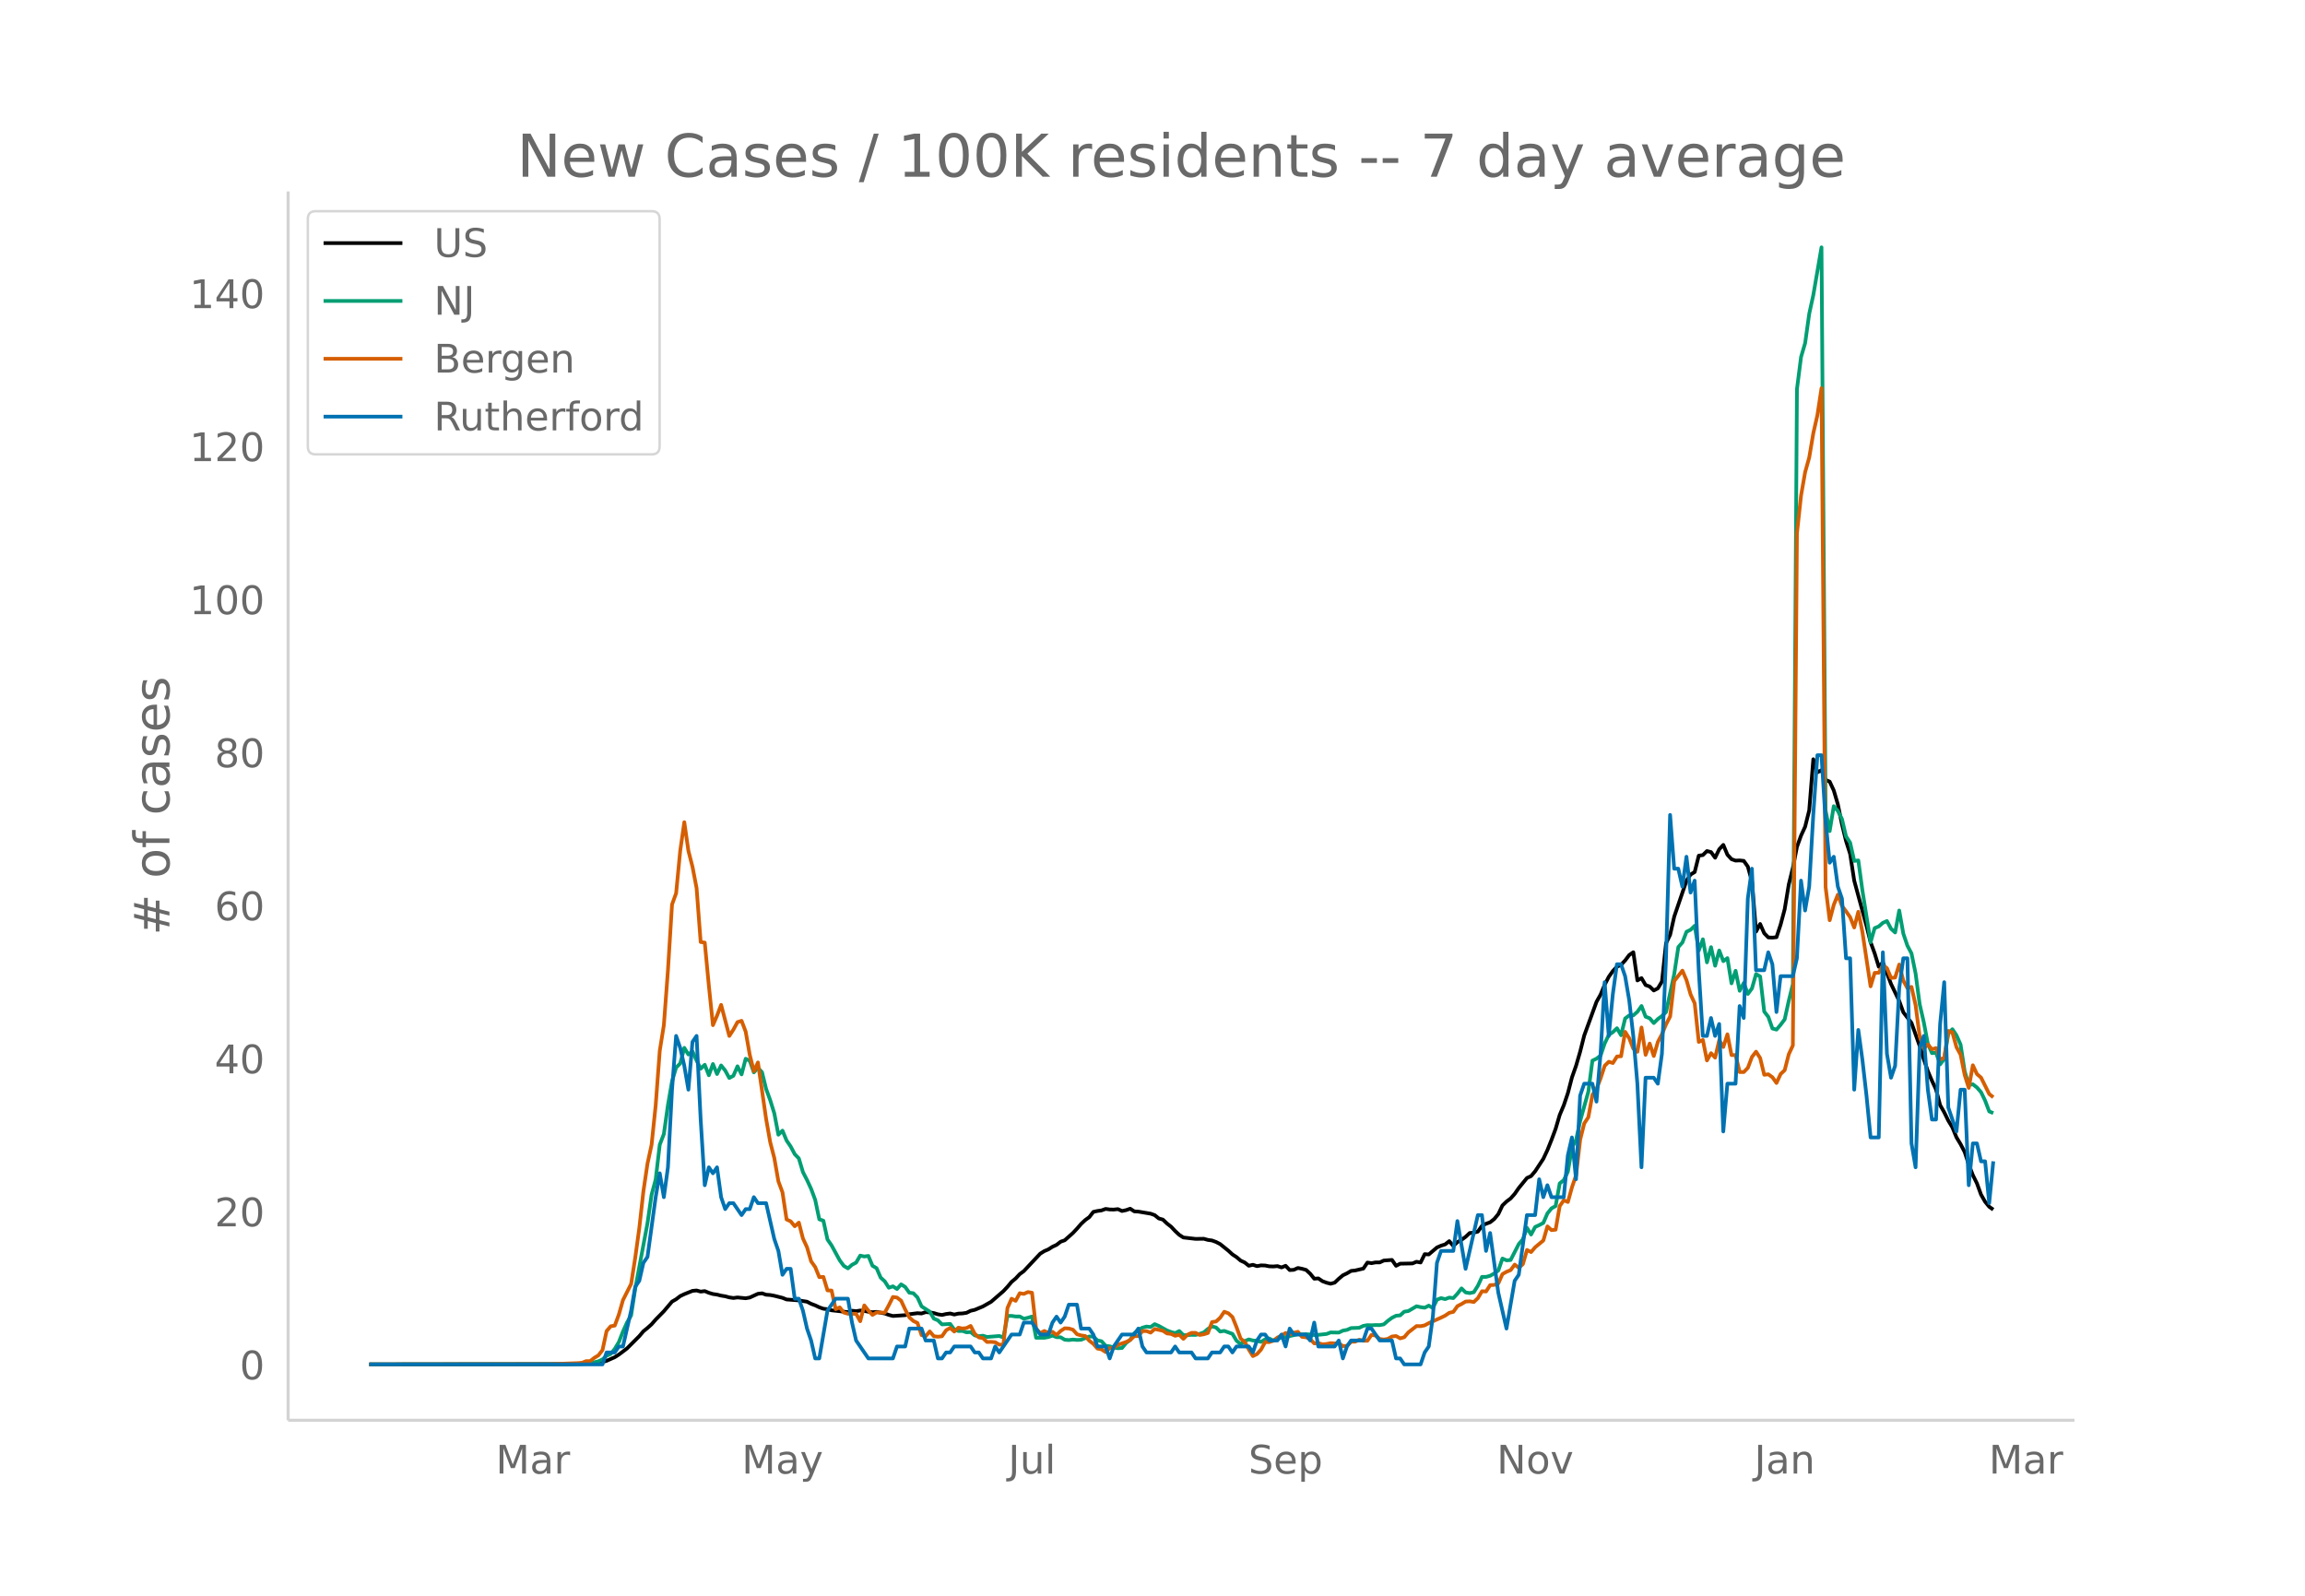 <svg height="864" viewBox="0 0 936 648" width="1248" xmlns="http://www.w3.org/2000/svg" xmlns:xlink="http://www.w3.org/1999/xlink"><defs><style>*{stroke-linecap:butt;stroke-linejoin:round}</style></defs><g id="figure_1"><path d="M0 648h936V0H0z" fill="#fff" id="patch_1"/><g id="axes_1"><path d="M117 576.72h725.4V77.76H117z" fill="none" id="patch_2"/><path clip-path="url(#p7660e056ff)" d="M149.973 554.04l79.732-.087 8.306-.247 4.983-.327 1.661-.297 1.661-.493 3.322-1.474 1.661-1.061 3.323-2.51 4.983-4.985 1.661-1.968 1.661-1.349 1.661-1.492 1.661-1.904 3.323-3.383 3.322-3.925 1.66-.96 1.662-1.277 1.661-.789 3.322-1.335 1.661-.156 1.661.457 1.661-.207 1.662.696 1.66.493 1.662.242 1.66.417 1.662.266 1.661.45 1.661.244 1.661-.22 3.322.322 1.662-.293 3.322-1.52 1.66-.19 1.662.568 1.661.117 1.661.308 3.322.837 1.661.667 3.323.248 1.66.127 3.323.531 1.66.855 1.662.623 1.661.788 1.661.587 1.661.19 1.661.455 6.645.736 1.66-.57 1.662.18 1.661-.26 1.661.166 1.661.33 1.661.187 1.661-.137 3.323.65 1.66.585 1.662.436 4.983-.336 1.661-.378 3.322-.424 1.661.12 1.662-.562 1.66.12 1.662.272 1.66.5 1.662.268 1.661-.388 1.661-.214 1.661.435 1.661-.381 1.661-.07 1.662-.258 1.66-.822 1.662-.38 3.322-1.38 3.322-1.884 4.983-4.31 1.661-1.773 1.662-1.987 1.66-1.39 1.662-1.775 1.66-1.221 6.645-7.077 1.661-1.043 1.661-.71 1.662-1.059 1.66-.77 1.662-1.282 1.66-.586 3.323-2.946 1.661-1.764 1.661-1.927 1.661-1.558 1.661-1.202 1.661-2.136 1.662-.365 1.66-.234 1.662-.605 1.66.228 1.662.043 1.661-.188 1.661.768 1.661-.352 1.661-.585 1.661 1.09 1.662.095 4.983.836 1.66.6 1.662 1.345 1.661.463 1.661 1.582 1.661 1.294 1.661 1.766 1.661 1.547 1.662 1.072 4.983.57 3.322-.049 1.661.467 1.661.227 1.661.608 1.661.858 3.323 2.675 1.66 1.523 1.662 1.087 1.66 1.413 1.662.773 1.661 1.326 1.661-.39 1.661.548 1.661-.312 1.661.057 1.662.333 1.66.056 1.662-.148 1.66.53 1.662-.658 1.661 1.741 1.661-.106 1.661-.75 1.661.32 1.661.464 1.661 1.53 1.662 2.044 1.66-.12 1.662 1.127 1.66.613 1.662.426 1.661-.452 1.661-1.585 1.661-1.39 1.661-.803 1.661-.98 1.662-.179 3.322-.773 1.66-2.443 1.662.247 1.661-.31 1.661.015 1.661-.77 3.322-.247 1.661 2.38 1.662-.854 4.983-.097 1.66-.688 1.662.303 1.661-3.389 1.661.113 3.322-2.83 1.662-.727 1.66-.524 1.662-1.314 1.66 1.947 1.662-1.56 1.661-.925 1.661-1.213 1.661-1.555 1.661-.15 1.661-.42 1.661-2.356 1.662-.839 1.66-.593 1.662-1.322 1.66-2.006 1.662-3.492 1.661-1.6 1.661-1.244 1.661-1.865 1.661-2.387 3.322-4.07 1.662-.762 1.66-1.959 3.323-5.06 1.661-3.542 1.661-4.149 1.661-4.457 1.661-5.643 1.661-3.952 1.661-4.926 1.662-6.402 1.66-4.708 1.662-5.721 1.66-6.583 4.984-13.66 1.661-2.96 1.661-3.976 1.661-3.229 1.661-2.35 1.662-1.747 1.66-.764 1.662-1.782 1.66-2.2 1.662-1.134 1.661 11.445 1.661-.948 1.661 2.813 1.661.604 1.661 1.609 1.662-.86 1.66-2.778 1.662-15.535 1.66-3.45 1.662-7.374 4.983-14.58 1.661-2.506 1.661-1.009 1.661-6.651 1.662-.238 1.66-1.639 1.662.429 1.66 2.287 1.662-3.423 1.661-1.786 1.661 3.969 1.661 1.827 1.661.579 1.661-.066 1.662.177 1.66 2.333 1.662 6.07 1.66 20.321 1.662-3.102 1.661 3.767 1.661 1.697 1.661.077 1.661-.167 1.661-5.07 1.661-6.26 1.662-10.08 1.66-6.745 1.662-8.507 1.66-4.59 1.662-3.615 1.661-6.66 1.661-20.742 1.661 5.31 1.661-.862 1.661 3.924 1.661.722 1.662 3.576 1.66 5.637 1.662 8.072 1.66 6.826 1.662 5.236 1.661 10.86 4.983 18.324 1.661 6.654 1.662 4.56 1.66 5.423 1.662-1.766 3.322 8.754 3.322 6.893 1.661 4.603 3.322 4.31 3.323 9.374 1.66 5.331 1.662 4.881 1.66 3.906 1.662 3.541 1.661 6.366 1.661 2.898 1.661 3.397 1.661 2.737 1.661 4.06 1.662 2.745 1.66 3.176 1.662 5.059 1.66 4.342 1.662 3.346 1.661 4.561 1.661 2.913 1.661 2.027 1.661 1.17h0" fill="none" stroke="#000" stroke-linecap="round" stroke-width="1.5" id="line2d_1"/><path clip-path="url(#p7660e056ff)" d="M149.973 554.04l83.054-.11 3.323-.12 3.322-.23 3.322-.804 1.661-.755 1.661-1.51 1.661-.699 1.661-2.074 1.661-2.773 1.662-4.258 1.66-3.694 1.662-2.838 1.66-10.825 4.984-26.642 1.661-11.594 1.661-6.142 1.661-14.153 1.662-4.303 1.66-11.774 1.662-9.645 1.66-5.592 1.662-1.674 1.661-6.327 1.661 2.688 1.661-1.274 1.661 3.718 1.661 3.329 1.661-1.59 1.662 4.253 1.66-4.567 1.662 4.072 1.66-3.483 1.662 2.054 1.661 3.049 1.661-.91 1.661-3.853 1.661 3.293 1.661-6.356 1.662.814 1.66 4.713 1.662-1.87 1.66 1.83 1.662 6.771 1.661 4.563 1.661 5.348 1.661 8.675 1.661-1.654 1.661 3.998 1.661 2.439 1.662 3.123 1.66 1.72 1.662 5.552 1.66 3.213 1.662 3.593 1.661 4.478 1.661 7.896 1.661.56 1.661 7.626 1.661 2.399 3.323 6.092 1.66 2.234 1.662 1.01 1.66-1.46 1.662-.88 1.661-2.843 1.661.355 1.661-.23 1.661 3.993 1.661.974 1.662 3.833 1.66 1.51 1.662 2.608 1.66-.57 1.662 1.09 1.661-1.894 1.661 1.065 1.661 2.323 1.661.225 1.661 1.704 1.661 3.624 3.323 2.149 1.66 2.828 1.662.7 1.661 1.64 3.322-.176 1.661 2.289 1.661.58 1.661-.025 1.662.554 1.66-.12 1.662 1.365 1.66.33 1.662-.205 1.661.515 4.983-.395 1.661.594 1.661-8.765 1.662.005 1.66.245 1.662-.005 1.66.914 1.662-.38 1.661-.514 1.661 8.635h3.322l1.661-.3 1.662-.594 1.66.64 1.662.044 1.66.995 1.662.14 1.661-.2 1.661.15 1.661-.075 3.322-1.32 1.661.04 1.662 1.54 1.66.34 1.662 1.849 1.66.22 1.662.5 1.661.274 1.661-.095 1.661-2.039 1.661-1.25 1.661-2.678 1.662-1.344 1.66-.95 1.662-.454 1.66.19 1.662-1.16 1.661.72 3.322 1.844 1.661.635 1.661.454 1.661-.85 1.662 1.65 1.66.005 1.662-.115 1.66.03 1.662-.44 1.661-.57 1.661-1.409 1.661-1.05 1.661.45 1.661 1.655 1.661-.27 3.323 1.214 1.66 2.779 1.662 1.4 1.661-1.255 1.661-.675 1.661.435 1.661.145 1.661.415 1.661-1.035 1.662-.34 1.66.9 3.323-1.335 1.66-.14 4.984-1.169 1.661.12 1.661-.1 1.661.085 1.662.265 1.66-.105 3.323-.355 1.661-.62 3.322.06 1.661-.794 1.661-.305 1.661-.725 3.323-.125 1.66-.78 1.662-.29 1.66.05 1.662-.09 1.661.026 1.661-.305 1.661-1.444 1.661-1.225 1.661-.834 1.662-.15 1.66-1.5 1.662-.25 3.322-1.943 1.661.36 1.661.24 1.661-.865 1.661.994 1.661-3.418 1.662-.625 1.66.415 1.662-.625 1.66.21 1.662-1.794 1.661-2.149 1.661 1.634 1.661.275 1.661-.35 1.661-2.618 1.661-3.613h1.662l1.66-.455 1.662-.955 1.66-1.174 1.662-4.873 1.661.73 1.661-.12 3.322-6.492 1.661-1.939 1.661-4.652 1.662 2.728 1.66-3.068 1.662-.76 1.66-.885 1.662-3.863 1.661-2.059 1.661-.924 1.661-9.19 1.661-1.35 1.661-3.448 1.662-9.76 1.66-3.109 1.662-7.646 3.322-11.93 1.661-12.618 1.661-.804 1.661-1.245 1.661-4.942 1.661-3.449 1.661-1.144 1.662-1.58 1.66 2.85 1.662-6.807 1.66-1.245 1.662-.025 1.661-1.454 1.661-2.344 1.661 4.333 1.661.645 1.661 1.954 1.662-1.654 1.66-1.22 1.662-1.599 3.322-15.442 1.661-10.95 1.661-1.864 1.661-4.348 1.661-.8 1.661-1.634 1.661 10.06 1.662-4.577 1.66 9.375 1.662-6.172 1.66 7.546 1.662-6.187 1.661 4.323 1.661-1.23 1.661 10.24 1.661-5.102 1.661 8.131 1.662-3.183 1.66 4.458 1.662-2.244 1.66-5.817 1.662.96 1.661 14.267 1.661 2.134 1.661 4.728 1.661.454 1.661-1.959 1.661-2.204 1.662-7.556 1.66-6.746 1.662-241.62 1.66-13.03 1.662-5.666 1.661-11.91 1.661-7.596 3.322-19.37 1.661 228.662 1.661 8.385 1.662-10.125 1.66 1.934 1.662 3.279 1.66 7.056 1.662 2.55 1.661 7.415 1.661-.204 1.661 12.188 3.322 21.035 1.662-5.742 1.66-.68 1.662-1.45 1.66-.744 1.662 3.144 1.661 1.509 1.661-8.926 1.661 9.366 1.661 4.917 1.661 3.139 1.661 8.126 1.662 12.489 1.66 7.28 1.662 8.787 1.66 3.818 1.662-.22 1.661 4.767 1.661-2.134 1.661-10.29 1.661-1.833 1.661 2.478 1.662 3.763 1.66 10.815 1.662 5.577 1.66-.28 1.662 1.305 1.661 1.899 1.661 3.428 1.661 4.393 1.661.685h0" fill="none" stroke="#009e73" stroke-linecap="round" stroke-width="1.5" id="line2d_2"/><path clip-path="url(#p7660e056ff)" d="M149.973 554.04l73.088-.095 11.628-.429 1.66-.143 1.662-.666h1.66l1.662-1.334 1.661-1 1.661-2.142 1.661-7.714 1.661-1.952 1.661-.286 1.661-4.476 1.662-5.857 3.322-6.57 1.66-10.62 1.662-12.094 1.661-14.904 1.661-11.237 1.661-7.666 1.661-15.952 1.661-22.237 1.662-10.38 1.66-22.284 1.662-26.713 1.66-4.571 1.662-17.237 1.661-11.619 1.661 11.619 1.661 6.476 1.661 8.666 1.661 21.903 1.661.238 1.662 17.475 1.66 16.047 1.662-3.857 1.66-4.38 3.323 12.618 1.661-2.571 1.661-3.048 1.661-.524 1.661 4.381 1.662 9.428 1.66 6.666 1.662-3.57 3.322 22.95 1.661 9.428 1.661 6.428 1.661 9.476 1.661 4.476 1.661 11 1.661.761 1.662 2 1.66-1.476 1.662 6.428 1.66 3.571 1.662 5.714 1.661 2.333 1.661 4.095 1.661-.095 1.661 5.476 1.661.048 1.662 7.57 1.66-.714 1.662 2.096 1.66.476 3.323.047 1.661 3 1.661-6.428 1.661 2.143 1.661 1.714 1.661-1 3.323.095 1.66-3.047 1.662-3.333 1.66.238 1.662 1.285 1.661 3.572 1.661 3.19 1.661 1.476 1.661.81 1.661 4.904 1.662.476 1.66-1.952 1.662 1.952 1.66.19 1.662-.19 1.661-2.428 1.661-.953 1.661 1.476 1.661-1.57 1.661.332 1.662-.19 1.66-.857 1.662 3.19 1.66 1.476 1.662.286 1.661 1.571 1.661-.047 1.661.143 1.661 1 1.661-.048 1.661-14.856 1.662-3.762 1.66.857 1.662-3.095 1.66.286 1.662-.762 1.661.285 1.661 14.571 1.661 1.857 1.661-.905 1.661.762 1.662-.428 1.66 1.285 1.662-1.619 1.66-1.095 1.662.095 1.661.477 1.661 1.857 1.661.476 1.661.238 1.661 1.905 1.661 1.285 1.662 1.905 1.66.333 1.662 1.095 1.66-1.619 1.662-.095 1.661-1.238 3.322-1.143 1.661-.81 1.661-1.57h1.662l1.66-2.048h1.662l1.66.619 1.662-1.476 3.322.714 1.661 1.095 1.661.19 1.661.763 1.661-.429 1.662 1.667 1.66-1.667 1.662-.762h1.66l1.662.857 1.661-.285 1.661-.524 1.661-4.428 1.661-.239 1.661-1.523 1.661-2.429 1.662.62 1.66 1.523 1.662 4.143 1.66 4.618 1.662 1.334 1.661 3.095 1.661 2.666 1.661-.81 1.661-1.856 1.661-3.048 1.662.048 1.66-.571 1.662-1.286 1.66-.81 1.662-1.047 1.661.619 1.661-.714 1.661-.381 1.661 2.047 1.661.19 1.661.715 1.662 1.762 1.66-.143 1.662.524 1.66-.143 1.662-.334 1.661.096 1.661-.048 1.661 1.143 1.661-.095 1.661-1.667 1.662-.048 1.66-.761 1.662.38h1.66l1.662-2.38 1.661.285 1.661 1.381 1.661.238 1.661-.285 1.661-.953 1.661-.19 1.662.952 1.66-.476 1.662-1.952 3.322-2.572 1.661.048 1.661-.333 1.661-.905 4.984-2.238 1.66-.81 1.662-1.142 1.66-.381 1.662-2.333 1.661-.857 1.661-1 1.661-.096 1.661.286 1.661-1.571 1.661-2.81 1.662.096 1.66-2.572 1.662-.095 1.66-.619 1.662-3.762 1.661-.952 1.661-.666 1.661-2.238 1.661 1.285 1.661-1.476 1.661-5.761 1.662.857 1.66-1.953 3.323-2.761 1.661-5.714 1.661 1.523 1.661-.19 1.661-9.571 1.661-2.38 1.661.713 1.662-6 1.66-4.856 1.662-14.428 1.66-6.618 1.662-2.524 1.661-9.142 1.661-2.381 1.661-4.286 1.661-5.095 1.661-1.619 1.661.524 1.662-2.666 1.66-.096L659.93 419l1.66 2.62 1.662 4.237 1.661 1.238 1.661-9.857 1.661 11.095 1.661-4.571 1.661 5.047 1.662-5.714 1.66-3.142 1.662-4 1.66-3.19 1.662-14.38 3.322-4.238 1.661 3.856 1.661 5.81 1.661 3.619 1.661 15.665 1.662-.81 1.66 8.334 1.662-2.953 1.66 1.81 1.662-7.047 1.661 2.714 1.661-5.143 1.661 8.428h1.661l1.661 6.905h1.662l1.66-1.715 1.662-4.428 1.66-2.143 1.662 2.572 1.661 6.809 1.661-.19 1.661 1.19 1.661 2.333 1.661-3.619 1.661-1.571 1.662-6.476 1.66-3.571 1.662-207.988 1.66-15.285 1.662-9.523 1.661-5.952 1.661-9.857 1.661-7.333 1.661-10.951 1.661 202.56 1.661 13.475 1.662-6.238 1.66-4.143 1.662 4.571 1.66 2.19 1.662 2.382 1.661 4.19 1.661-6.38 1.661 8.19 3.322 22.093 1.662-5.476 1.66-.047 1.662-3.095 1.66 1.238 1.662 3.952 1.661-.143 1.661-5.285 1.661 6.523 1.661 3.047 1.661-.476 1.661 7.38 1.662 12.762 1.66 4.952 1.662-1.762 1.66 2 1.662-.524 1.661 4.667 1.661-.667 1.661-10.952 1.661.62 1.661 5.999 1.662 3 1.66 8.237 1.662 5.286 1.66-9.19 1.662 3.571 1.661 1.429 3.322 6.666 1.661 1.333h0" fill="none" stroke="#d55e00" stroke-linecap="round" stroke-width="1.5" id="line2d_3"/><path clip-path="url(#p7660e056ff)" d="M149.973 554.04h94.682l1.661-4.85h3.322l1.661-2.426h1.662l3.322-14.55 1.66-9.701 1.662-2.425 1.661-7.276 1.661-2.425 3.322-24.252 1.661-9.7 1.662 9.7 1.66-12.126 1.662-31.527 1.66-21.827 1.662 4.85 1.661 7.276 1.661 9.7 1.661-19.4 1.661-2.426 1.661 33.953 1.661 26.677 1.662-7.276 1.66 2.425 1.662-2.425 1.66 12.126 1.662 4.85 1.661-2.425h1.661l3.322 4.85 1.661-2.425h1.662l1.66-4.85 1.662 2.425h3.322l3.322 14.551 1.661 4.85 1.661 9.701 1.661-2.425h1.661l1.662 12.126h1.66l1.662 4.85 1.66 7.276 1.662 4.85 1.661 7.276h1.661l3.322-19.402 3.323-4.85h4.983l1.66 9.7 1.662 7.276 4.983 7.276h9.967l1.66-4.85h3.323l1.661-7.276h4.983l1.662 4.85h3.322l1.66 7.276h1.662l1.661-2.425h1.661l1.661-2.426h6.645l1.66 2.426h1.662l1.66 2.425h3.323l1.661-4.85 1.661 2.425 4.984-7.276h3.322l1.66-4.85h3.323l3.322 4.85h3.322l1.662-4.85 1.66-2.425 1.662 2.425 1.66-2.425 1.662-4.85h3.322l1.661 9.7h3.322l1.661 2.425 1.662 4.85h3.322l1.66 4.85 1.662-4.85 3.322-4.85h4.983l1.662-2.425 1.66 7.275 1.662 2.426h9.966l1.661-2.426 1.661 2.426h4.984l1.66 2.425h4.984l1.661-2.425h3.322l1.661-2.426h1.662l1.66 2.426 1.662-2.426h4.983l1.661 2.426 1.661-4.85 1.661-2.426h1.661l1.662 2.425h3.322l1.66-2.425 1.662 4.85 1.661-7.275 1.661 2.425h4.983l1.661 2.425 1.662-7.275 1.66 9.7h6.645l1.661-2.425 1.661 7.276 1.661-4.85 1.661-2.426h4.984l1.66-4.85h1.662l3.322 4.85h4.983l1.661 7.276h1.662l1.66 2.425h6.645l1.661-4.85 1.661-2.426 1.661-12.125 1.661-21.827 1.662-4.85h4.983l1.66-12.126 3.323 19.401 4.983-21.826h1.661l1.662 14.55 1.66-7.275 3.323 24.252 3.322 14.55 3.322-19.4 1.661-2.426 3.322-24.251h3.323l1.66-14.551 1.662 7.275 1.661-4.85 1.661 4.85h4.983l1.661-16.976 1.662-7.276 1.66 16.977 1.662-33.953 1.66-4.85h3.323l1.661 7.275 1.661-19.401 1.661-29.102 1.661 21.826 1.661-16.976 1.662-12.126h1.66l1.662 4.85 1.66 9.701 1.662 14.551 1.661 19.402 1.661 33.952 1.661-36.377h3.322l1.662 2.425 1.66-12.126 1.662-38.803 1.66-58.204 1.662 21.826h1.661l1.661 7.276 1.661-12.126 1.661 14.551 1.661-4.85 1.661 36.377 1.662 26.677h1.66l1.662-7.275 1.66 7.275 1.662-4.85 1.661 43.653 1.661-19.401h3.322l1.661-31.528 1.662 4.85 1.66-48.503 1.662-12.126 1.66 41.228h3.323l1.661-7.275 1.661 4.85 1.661 19.402 1.661-14.551h4.984l1.66-7.276 1.662-31.527 1.66 12.126 1.662-9.701 1.661-29.102L738 306.672h1.661l1.661 26.677 1.661 16.976 1.662-2.425 1.66 12.126 1.662 4.85 1.66 24.252h1.662l1.661 53.354 1.661-24.252 1.661 12.126 1.661 14.551 1.661 16.976h3.323l1.66-75.18 1.662 41.228 1.66 9.7 1.662-4.85 1.661-31.527 1.661-12.126h1.661l1.661 75.18 1.661 9.701 1.662-48.503 1.66-4.85 1.662 21.826 1.66 12.126h1.662l1.661-38.803 1.661-16.976 1.661 50.928 3.322 9.701 1.662-16.976h1.66l1.662 38.803 1.66-16.976h1.662l1.661 7.275h1.661l1.661 16.976 1.661-16.976h0" fill="none" stroke="#0072b2" stroke-linecap="round" stroke-width="1.5" id="line2d_4"/><path d="M117 576.72V77.76" fill="none" stroke="#d3d3d3" stroke-linecap="square" stroke-width="1.25" id="patch_3"/><path d="M117 576.72h725.4" fill="none" stroke="#d3d3d3" stroke-linecap="square" stroke-width="1.25" id="patch_4"/><g id="matplotlib.axis_1"><g id="xtick_1"><g transform="matrix(.16 0 0 -.16 201.323 598.378)" fill="#696969" id="text_1"><defs><path d="M9.813 72.906h14.703l18.593-49.61 18.703 49.61h14.704V0H66.89v64.016l-18.797-50h-9.907l-18.796 50V0H9.813z" id="DejaVuSans-77"/><path d="M34.281 27.484q-10.89 0-15.093-2.484-4.204-2.484-4.204-8.5 0-4.781 3.157-7.594 3.156-2.797 8.562-2.797 7.485 0 12 5.297 4.516 5.297 4.516 14.078v2zm17.922 3.72V0H43.22v8.297Q40.14 3.328 35.547.953q-4.594-2.375-11.234-2.375-8.391 0-13.36 4.719Q6 8.016 6 15.922q0 9.219 6.172 13.906 6.187 4.688 18.437 4.688h12.61v.89q0 6.203-4.078 9.594-4.078 3.39-11.453 3.39-4.688 0-9.141-1.124-4.438-1.125-8.531-3.375v8.312q4.921 1.906 9.562 2.844 4.64.953 9.031.953 11.875 0 17.735-6.156 5.86-6.14 5.86-18.64z" id="DejaVuSans-97"/><path d="M41.11 46.297q-1.516.875-3.297 1.281Q36.03 48 33.89 48q-7.625 0-11.703-4.953-4.079-4.953-4.079-14.234V0H9.08v54.688h9.03v-8.5q2.844 4.984 7.375 7.39Q30.031 56 36.531 56q.922 0 2.047-.125 1.125-.11 2.484-.36z" id="DejaVuSans-114"/></defs><use xlink:href="#DejaVuSans-77"/><use x="86.279" xlink:href="#DejaVuSans-97"/><use x="147.559" xlink:href="#DejaVuSans-114"/></g></g><g id="xtick_2"><g transform="matrix(.16 0 0 -.16 301.203 598.378)" fill="#696969" id="text_2"><defs><path d="M32.172-5.078q-3.797-9.766-7.422-12.735-3.61-2.984-9.656-2.984H7.906v7.516h5.282q3.703 0 5.75 1.765Q21-9.766 23.483-3.219l1.61 4.094-22.11 53.813H12.5l17.094-42.766 17.093 42.766h9.516z" id="DejaVuSans-121"/></defs><use xlink:href="#DejaVuSans-77"/><use x="86.279" xlink:href="#DejaVuSans-97"/><use x="147.559" xlink:href="#DejaVuSans-121"/></g></g><g id="xtick_3"><g transform="matrix(.16 0 0 -.16 409.418 598.378)" fill="#696969" id="text_3"><defs><path d="M9.813 72.906h9.859V5.078q0-13.187-5-19.14-5-5.954-16.094-5.954h-3.75v8.297h3.078q6.531 0 9.219 3.672Q9.813-4.39 9.813 5.078z" id="DejaVuSans-74"/><path d="M8.5 21.578v33.11h8.984V21.922q0-7.766 3.016-11.656 3.031-3.875 9.094-3.875 7.265 0 11.484 4.64 4.234 4.64 4.234 12.656v31h8.985V0h-8.984v8.406Q42.047 3.422 37.718 1q-4.313-2.422-10.032-2.422-9.421 0-14.312 5.86Q8.5 10.296 8.5 21.578zM31.11 56z" id="DejaVuSans-117"/><path d="M9.422 75.984h8.984V0H9.422z" id="DejaVuSans-108"/></defs><use xlink:href="#DejaVuSans-74"/><use x="29.492" xlink:href="#DejaVuSans-117"/><use x="92.871" xlink:href="#DejaVuSans-108"/></g></g><g id="xtick_4"><g transform="matrix(.16 0 0 -.16 506.978 598.378)" fill="#696969" id="text_4"><defs><path d="M53.516 70.516V60.89q-5.61 2.687-10.594 4-4.984 1.328-9.625 1.328-8.047 0-12.422-3.125t-4.375-8.89q0-4.845 2.906-7.313 2.907-2.453 11.016-3.97l5.953-1.218q11.031-2.11 16.281-7.406 5.25-5.297 5.25-14.172 0-10.61-7.11-16.078-7.093-5.469-20.812-5.469-5.172 0-11.015 1.172Q13.14.922 6.89 3.219v10.156q6-3.36 11.765-5.078 5.766-1.703 11.328-1.703 8.438 0 13.032 3.312 4.593 3.328 4.593 9.485 0 5.359-3.297 8.39-3.296 3.032-10.812 4.547L27.484 33.5q-11.03 2.188-15.968 6.875-4.922 4.688-4.922 13.047 0 9.672 6.812 15.234 6.813 5.563 18.766 5.563 5.14 0 10.453-.938 5.328-.922 10.89-2.765z" id="DejaVuSans-83"/><path d="M56.203 29.594v-4.39H14.891q.593-9.282 5.593-14.142 5-4.859 13.938-4.859 5.172 0 10.031 1.266 4.86 1.265 9.656 3.812v-8.5Q49.266.734 44.187-.344 39.11-1.422 33.892-1.422q-13.094 0-20.735 7.61-7.64 7.625-7.64 20.625 0 13.421 7.25 21.296Q20.016 56 32.328 56q11.031 0 17.453-7.11 6.422-7.093 6.422-19.296zm-8.984 2.64q-.094 7.36-4.125 11.75-4.032 4.407-10.672 4.407-7.516 0-12.031-4.25-4.516-4.25-5.203-11.97z" id="DejaVuSans-101"/><path d="M18.11 8.203v-29H9.077v75.484h9.031v-8.296q2.844 4.875 7.157 7.234Q29.594 56 35.594 56q9.968 0 16.187-7.906 6.235-7.907 6.235-20.797T51.78 6.484q-6.218-7.906-16.187-7.906-6 0-10.328 2.375-4.313 2.375-7.157 7.25zm30.578 19.094q0 9.906-4.079 15.547-4.078 5.64-11.203 5.64-7.14 0-11.218-5.64-4.079-5.64-4.079-15.547 0-9.906 4.078-15.547 4.079-5.64 11.22-5.64 7.124 0 11.202 5.64t4.078 15.547z" id="DejaVuSans-112"/></defs><use xlink:href="#DejaVuSans-83"/><use x="63.477" xlink:href="#DejaVuSans-101"/><use x="125" xlink:href="#DejaVuSans-112"/></g></g><g id="xtick_5"><g transform="matrix(.16 0 0 -.16 607.77 598.378)" fill="#696969" id="text_5"><defs><path d="M9.813 72.906h13.28l32.329-60.984v60.984h9.562V0h-13.28L19.39 60.984V0H9.813z" id="DejaVuSans-78"/><path d="M30.61 48.39q-7.22 0-11.422-5.64-4.204-5.64-4.204-15.453 0-9.813 4.172-15.453 4.188-5.64 11.453-5.64 7.188 0 11.375 5.655 4.203 5.672 4.203 15.438 0 9.719-4.203 15.406-4.187 5.688-11.375 5.688zm0 7.61q11.718 0 18.406-7.625 6.703-7.61 6.703-21.078 0-13.422-6.703-21.078-6.688-7.64-18.407-7.64-11.765 0-18.437 7.64-6.656 7.656-6.656 21.078 0 13.469 6.656 21.078Q18.844 56 30.609 56z" id="DejaVuSans-111"/><path d="M2.984 54.688H12.5L29.594 8.797l17.093 45.89h9.516L35.687 0H23.485z" id="DejaVuSans-118"/></defs><use xlink:href="#DejaVuSans-78"/><use x="74.805" xlink:href="#DejaVuSans-111"/><use x="135.986" xlink:href="#DejaVuSans-118"/></g></g><g id="xtick_6"><g transform="matrix(.16 0 0 -.16 712.379 598.378)" fill="#696969" id="text_6"><defs><path d="M54.89 33.016V0h-8.984v32.719q0 7.765-3.031 11.61-3.031 3.858-9.078 3.858-7.281 0-11.484-4.64-4.204-4.625-4.204-12.64V0H9.08v54.688h9.03v-8.5q3.235 4.937 7.594 7.374Q30.078 56 35.797 56q9.422 0 14.25-5.828 4.844-5.828 4.844-17.156z" id="DejaVuSans-110"/></defs><use xlink:href="#DejaVuSans-74"/><use x="29.492" xlink:href="#DejaVuSans-97"/><use x="90.771" xlink:href="#DejaVuSans-110"/></g></g><g id="xtick_7"><g transform="matrix(.16 0 0 -.16 807.622 598.378)" fill="#696969" id="text_7"><use xlink:href="#DejaVuSans-77"/><use x="86.279" xlink:href="#DejaVuSans-97"/><use x="147.559" xlink:href="#DejaVuSans-114"/></g></g></g><g id="matplotlib.axis_2"><g id="ytick_1"><g transform="matrix(.16 0 0 -.16 97.32 560.119)" fill="#696969" id="text_8"><defs><path d="M31.781 66.406q-7.61 0-11.453-7.5Q16.5 51.422 16.5 36.375q0-14.984 3.828-22.484 3.844-7.5 11.453-7.5 7.672 0 11.5 7.5 3.844 7.5 3.844 22.484 0 15.047-3.844 22.531-3.828 7.5-11.5 7.5zm0 7.813q12.266 0 18.735-9.703 6.468-9.688 6.468-28.141 0-18.406-6.468-28.11-6.47-9.687-18.735-9.687-12.25 0-18.718 9.688-6.47 9.703-6.47 28.109 0 18.453 6.47 28.14Q19.53 74.22 31.78 74.22z" id="DejaVuSans-48"/></defs><use xlink:href="#DejaVuSans-48"/></g></g><g id="ytick_2"><g transform="matrix(.16 0 0 -.16 87.14 497.976)" fill="#696969" id="text_9"><defs><path d="M19.188 8.297h34.421V0H7.33v8.297q5.609 5.812 15.296 15.594 9.703 9.797 12.188 12.64 4.734 5.313 6.609 9 1.89 3.688 1.89 7.25 0 5.813-4.078 9.469-4.078 3.672-10.625 3.672-4.64 0-9.797-1.61-5.14-1.609-11-4.89v9.969Q13.767 71.78 18.938 73q5.188 1.219 9.485 1.219 11.328 0 18.062-5.672 6.735-5.656 6.735-15.125 0-4.5-1.688-8.531-1.672-4.016-6.125-9.485-1.218-1.422-7.765-8.187-6.532-6.766-18.453-18.922z" id="DejaVuSans-50"/></defs><use xlink:href="#DejaVuSans-50"/><use x="63.623" xlink:href="#DejaVuSans-48"/></g></g><g id="ytick_3"><g transform="matrix(.16 0 0 -.16 87.14 435.832)" fill="#696969" id="text_10"><defs><path d="M37.797 64.313L12.89 25.39h24.906zm-2.594 8.593H47.61V25.391h10.407v-8.203H47.609V0h-9.812v17.188H4.89v9.515z" id="DejaVuSans-52"/></defs><use xlink:href="#DejaVuSans-52"/><use x="63.623" xlink:href="#DejaVuSans-48"/></g></g><g id="ytick_4"><g transform="matrix(.16 0 0 -.16 87.14 373.69)" fill="#696969" id="text_11"><defs><path d="M33.016 40.375q-6.641 0-10.532-4.547-3.875-4.531-3.875-12.437 0-7.86 3.875-12.438 3.891-4.562 10.532-4.562 6.64 0 10.515 4.562 3.875 4.578 3.875 12.438 0 7.906-3.875 12.437-3.875 4.547-10.515 4.547zm19.578 30.922v-8.984q-3.719 1.75-7.5 2.671-3.782.938-7.5.938-9.766 0-14.922-6.594-5.14-6.594-5.875-19.922 2.875 4.25 7.219 6.516 4.359 2.266 9.578 2.266 10.984 0 17.36-6.672 6.374-6.657 6.374-18.125 0-11.235-6.64-18.032-6.641-6.78-17.672-6.78-12.657 0-19.344 9.687-6.688 9.703-6.688 28.109 0 17.281 8.204 27.563 8.203 10.28 22.015 10.28 3.719 0 7.5-.734t7.89-2.187z" id="DejaVuSans-54"/></defs><use xlink:href="#DejaVuSans-54"/><use x="63.623" xlink:href="#DejaVuSans-48"/></g></g><g id="ytick_5"><g transform="matrix(.16 0 0 -.16 87.14 311.546)" fill="#696969" id="text_12"><defs><path d="M31.781 34.625q-7.031 0-11.062-3.766-4.016-3.765-4.016-10.343 0-6.594 4.016-10.36Q24.75 6.391 31.78 6.391q7.032 0 11.078 3.78 4.063 3.798 4.063 10.345 0 6.578-4.031 10.343-4.016 3.766-11.11 3.766zm-9.86 4.188q-6.343 1.562-9.89 5.906Q8.5 49.079 8.5 55.329q0 8.733 6.219 13.812 6.234 5.078 17.062 5.078 10.89 0 17.094-5.078 6.203-5.079 6.203-13.813 0-6.25-3.547-10.61-3.531-4.343-9.828-5.906 7.125-1.656 11.094-6.5 3.984-4.828 3.984-11.796 0-10.61-6.468-16.282-6.47-5.656-18.532-5.656-12.047 0-18.531 5.656-6.469 5.672-6.469 16.282 0 6.968 4 11.797 4.016 4.843 11.14 6.5zM18.314 54.39q0-5.657 3.53-8.828 3.548-3.172 9.938-3.172 6.36 0 9.938 3.172 3.593 3.171 3.593 8.828 0 5.672-3.593 8.843-3.578 3.172-9.938 3.172-6.39 0-9.937-3.172-3.532-3.172-3.532-8.843z" id="DejaVuSans-56"/></defs><use xlink:href="#DejaVuSans-56"/><use x="63.623" xlink:href="#DejaVuSans-48"/></g></g><g id="ytick_6"><g transform="matrix(.16 0 0 -.16 76.96 249.403)" fill="#696969" id="text_13"><defs><path d="M12.406 8.297h16.11v55.625l-17.532-3.516v8.985l17.438 3.515h9.86V8.296H54.39V0H12.406z" id="DejaVuSans-49"/></defs><use xlink:href="#DejaVuSans-49"/><use x="63.623" xlink:href="#DejaVuSans-48"/><use x="127.246" xlink:href="#DejaVuSans-48"/></g></g><g id="ytick_7"><g transform="matrix(.16 0 0 -.16 76.96 187.26)" fill="#696969" id="text_14"><use xlink:href="#DejaVuSans-49"/><use x="63.623" xlink:href="#DejaVuSans-50"/><use x="127.246" xlink:href="#DejaVuSans-48"/></g></g><g id="ytick_8"><g transform="matrix(.16 0 0 -.16 76.96 125.117)" fill="#696969" id="text_15"><use xlink:href="#DejaVuSans-49"/><use x="63.623" xlink:href="#DejaVuSans-52"/><use x="127.246" xlink:href="#DejaVuSans-48"/></g></g><g transform="matrix(0 -.2 -.2 0 68.8 379.813)" fill="#696969" id="text_16"><defs><path d="M51.125 44H36.922l-4.11-16.313h14.313zm-7.328 27.781l-5.078-20.265h14.265L58.11 71.78h7.813L60.89 51.516h15.234V44h-17.14l-4-16.313h15.53V20.22H53.079L48 0h-7.813l5.032 20.219H30.906L25.875 0h-7.86l5.079 20.219H7.719v7.468h17.187L29 44H13.281v7.516h17.625l4.985 20.265z" id="DejaVuSans-35"/><path d="M37.11 75.984V68.5h-8.594q-4.828 0-6.72-1.953-1.874-1.953-1.874-7.031v-4.828h14.797v-6.985H19.922V0H10.89v47.703H2.297v6.984h8.594V58.5q0 9.125 4.25 13.297 4.25 4.187 13.468 4.187z" id="DejaVuSans-102"/><path d="M48.781 52.594v-8.407q-3.812 2.11-7.64 3.157-3.828 1.047-7.735 1.047-8.75 0-13.593-5.547-4.829-5.532-4.829-15.547 0-10.016 4.829-15.563 4.843-5.53 13.593-5.53 3.907 0 7.735 1.046 3.828 1.047 7.64 3.156V2.094Q45.016.344 40.984-.531q-4.015-.89-8.562-.89-12.36 0-19.64 7.765-7.266 7.765-7.266 20.953 0 13.375 7.343 21.031Q20.22 56 33.016 56q4.14 0 8.093-.86 3.953-.843 7.672-2.546z" id="DejaVuSans-99"/><path d="M44.281 53.078v-8.5q-3.797 1.953-7.906 2.922-4.094.984-8.5.984-6.688 0-10.031-2.047-3.344-2.046-3.344-6.156 0-3.125 2.39-4.906 2.391-1.781 9.626-3.39l3.078-.688q9.562-2.047 13.593-5.781 4.032-3.735 4.032-10.422 0-7.625-6.032-12.078-6.03-4.438-16.578-4.438-4.39 0-9.156.86Q10.688.296 5.422 2v9.281q4.984-2.594 9.812-3.89 4.829-1.282 9.579-1.282 6.343 0 9.75 2.172 3.421 2.172 3.421 6.125 0 3.656-2.468 5.61-2.453 1.953-10.813 3.765l-3.125.735q-8.344 1.75-12.062 5.39-3.704 3.64-3.704 9.985 0 7.718 5.47 11.906Q16.75 56 26.811 56q4.97 0 9.36-.734 4.406-.72 8.11-2.188z" id="DejaVuSans-115"/></defs><use xlink:href="#DejaVuSans-35"/><use x="83.789" xlink:href="#DejaVuSans-32"/><use x="115.576" xlink:href="#DejaVuSans-111"/><use x="176.758" xlink:href="#DejaVuSans-102"/><use x="211.963" xlink:href="#DejaVuSans-32"/><use x="243.75" xlink:href="#DejaVuSans-99"/><use x="298.73" xlink:href="#DejaVuSans-97"/><use x="360.01" xlink:href="#DejaVuSans-115"/><use x="412.109" xlink:href="#DejaVuSans-101"/><use x="473.633" xlink:href="#DejaVuSans-115"/></g></g><g transform="matrix(.24 0 0 -.24 209.887 71.76)" fill="#696969" id="text_17"><defs><path d="M4.203 54.688h8.985l11.234-42.672 11.172 42.672h10.593l11.235-42.672 11.187 42.672h8.985L63.28 0H52.688L40.922 44.828 29.109 0H18.5z" id="DejaVuSans-119"/><path d="M64.406 67.281v-10.39q-4.984 4.64-10.625 6.922-5.64 2.296-11.984 2.296-12.5 0-19.14-7.64-6.641-7.64-6.641-22.094 0-14.406 6.64-22.047 6.64-7.64 19.14-7.64 6.345 0 11.985 2.296 5.64 2.297 10.625 6.938V5.609Q59.234 2.094 53.437.33q-5.78-1.75-12.218-1.75-16.563 0-26.094 10.124-9.516 10.14-9.516 27.672 0 17.578 9.516 27.703 9.531 10.14 26.094 10.14 6.531 0 12.312-1.734 5.797-1.734 10.875-5.203z" id="DejaVuSans-67"/><path d="M25.39 72.906h8.297L8.297-9.28H0z" id="DejaVuSans-47"/><path d="M9.813 72.906h9.859V42.094L52.39 72.906h12.703L28.906 38.922 67.672 0H54.688L19.672 35.11V0h-9.86z" id="DejaVuSans-75"/><path d="M9.422 54.688h8.984V0H9.422zm0 21.296h8.984v-11.39H9.422z" id="DejaVuSans-105"/><path d="M45.406 46.39v29.594h8.985V0h-8.985v8.203Q42.578 3.328 38.25.953q-4.313-2.375-10.375-2.375-9.906 0-16.14 7.906-6.22 7.922-6.22 20.813 0 12.89 6.22 20.797Q17.968 56 27.874 56q6.063 0 10.375-2.375 4.328-2.36 7.156-7.234zm-30.61-19.093q0-9.906 4.079-15.547 4.078-5.64 11.203-5.64 7.125 0 11.219 5.64 4.11 5.64 4.11 15.547 0 9.906-4.11 15.547-4.094 5.64-11.219 5.64-7.125 0-11.203-5.64-4.078-5.64-4.078-15.547z" id="DejaVuSans-100"/><path d="M18.313 70.219V54.688h18.5v-6.985h-18.5V18.016q0-6.688 1.828-8.594 1.828-1.906 7.453-1.906h9.218V0h-9.218q-10.407 0-14.36 3.875-3.953 3.89-3.953 14.14v29.688H2.687v6.984h6.594V70.22z" id="DejaVuSans-116"/><path d="M4.89 31.39h26.313v-8H4.891z" id="DejaVuSans-45"/><path d="M8.203 72.906h46.875v-4.203L28.61 0H18.312L43.22 64.594H8.203z" id="DejaVuSans-55"/><path d="M45.406 27.984q0 9.766-4.031 15.125-4.016 5.375-11.297 5.375-7.219 0-11.25-5.375-4.031-5.359-4.031-15.125 0-9.718 4.031-15.093t11.25-5.375q7.281 0 11.297 5.375 4.031 5.375 4.031 15.093zm8.985-21.203q0-13.953-6.203-20.765Q42-20.797 29.203-20.797q-4.734 0-8.937.703-4.203.703-8.157 2.172v8.735q3.954-2.141 7.813-3.157 3.86-1.031 7.86-1.031 8.843 0 13.234 4.61 4.39 4.609 4.39 13.937v4.453q-2.781-4.844-7.125-7.234Q33.938 0 27.875 0 17.828 0 11.672 7.656q-6.156 7.672-6.156 20.328 0 12.688 6.156 20.344Q17.828 56 27.875 56q6.063 0 10.406-2.39 4.344-2.391 7.125-7.22v8.297h8.985z" id="DejaVuSans-103"/></defs><use xlink:href="#DejaVuSans-78"/><use x="74.805" xlink:href="#DejaVuSans-101"/><use x="136.328" xlink:href="#DejaVuSans-119"/><use x="218.115" xlink:href="#DejaVuSans-32"/><use x="249.902" xlink:href="#DejaVuSans-67"/><use x="319.727" xlink:href="#DejaVuSans-97"/><use x="381.006" xlink:href="#DejaVuSans-115"/><use x="433.105" xlink:href="#DejaVuSans-101"/><use x="494.629" xlink:href="#DejaVuSans-115"/><use x="546.729" xlink:href="#DejaVuSans-32"/><use x="578.516" xlink:href="#DejaVuSans-47"/><use x="612.207" xlink:href="#DejaVuSans-32"/><use x="643.994" xlink:href="#DejaVuSans-49"/><use x="707.617" xlink:href="#DejaVuSans-48"/><use x="771.24" xlink:href="#DejaVuSans-48"/><use x="834.863" xlink:href="#DejaVuSans-75"/><use x="900.439" xlink:href="#DejaVuSans-32"/><use x="932.227" xlink:href="#DejaVuSans-114"/><use x="971.09" xlink:href="#DejaVuSans-101"/><use x="1032.613" xlink:href="#DejaVuSans-115"/><use x="1084.713" xlink:href="#DejaVuSans-105"/><use x="1112.496" xlink:href="#DejaVuSans-100"/><use x="1175.973" xlink:href="#DejaVuSans-101"/><use x="1237.496" xlink:href="#DejaVuSans-110"/><use x="1300.875" xlink:href="#DejaVuSans-116"/><use x="1340.084" xlink:href="#DejaVuSans-115"/><use x="1392.184" xlink:href="#DejaVuSans-32"/><use x="1423.971" xlink:href="#DejaVuSans-45"/><use x="1460.055" xlink:href="#DejaVuSans-45"/><use x="1496.139" xlink:href="#DejaVuSans-32"/><use x="1527.926" xlink:href="#DejaVuSans-55"/><use x="1591.549" xlink:href="#DejaVuSans-32"/><use x="1623.336" xlink:href="#DejaVuSans-100"/><use x="1686.813" xlink:href="#DejaVuSans-97"/><use x="1748.092" xlink:href="#DejaVuSans-121"/><use x="1807.271" xlink:href="#DejaVuSans-32"/><use x="1839.059" xlink:href="#DejaVuSans-97"/><use x="1900.338" xlink:href="#DejaVuSans-118"/><use x="1959.518" xlink:href="#DejaVuSans-101"/><use x="2021.041" xlink:href="#DejaVuSans-114"/><use x="2062.154" xlink:href="#DejaVuSans-97"/><use x="2123.434" xlink:href="#DejaVuSans-103"/><use x="2186.91" xlink:href="#DejaVuSans-101"/></g><g id="legend_1"><path d="M128.2 184.5h136.45q3.2 0 3.2-3.2V88.96q0-3.2-3.2-3.2H128.2q-3.2 0-3.2 3.2v92.34q0 3.2 3.2 3.2z" fill="none" opacity=".8" stroke="#ccc" id="patch_5"/><path d="M131.4 98.718h32" fill="none" stroke="#000" stroke-linecap="round" stroke-width="1.5" id="line2d_5"/><g transform="matrix(.16 0 0 -.16 176.2 104.317)" fill="#696969" id="text_18"><defs><path d="M8.688 72.906h9.921V28.61q0-11.718 4.235-16.875 4.25-5.14 13.781-5.14 9.469 0 13.719 5.14 4.25 5.157 4.25 16.875v44.297H64.5V27.391q0-14.25-7.063-21.532-7.046-7.28-20.812-7.28-13.828 0-20.89 7.28-7.047 7.282-7.047 21.532z" id="DejaVuSans-85"/></defs><use xlink:href="#DejaVuSans-85"/><use x="73.193" xlink:href="#DejaVuSans-83"/></g><path d="M131.4 122.203h32" fill="none" stroke="#009e73" stroke-linecap="round" stroke-width="1.5" id="line2d_7"/><g transform="matrix(.16 0 0 -.16 176.2 127.802)" fill="#696969" id="text_19"><use xlink:href="#DejaVuSans-78"/><use x="74.805" xlink:href="#DejaVuSans-74"/></g><path d="M131.4 145.688h32" fill="none" stroke="#d55e00" stroke-linecap="round" stroke-width="1.5" id="line2d_9"/><g transform="matrix(.16 0 0 -.16 176.2 151.287)" fill="#696969" id="text_20"><defs><path d="M19.672 34.813V8.108H35.5q7.953 0 11.781 3.297 3.844 3.297 3.844 10.078 0 6.844-3.844 10.078-3.828 3.25-11.781 3.25zm0 29.984V42.828h14.61q7.218 0 10.75 2.703 3.546 2.719 3.546 8.282 0 5.515-3.547 8.25-3.531 2.734-10.75 2.734zm-9.86 8.11h25.204q11.28 0 17.375-4.688Q58.5 63.53 58.5 54.89q0-6.703-3.125-10.657-3.125-3.953-9.188-4.922 7.282-1.562 11.313-6.53 4.031-4.954 4.031-12.376 0-9.765-6.64-15.093Q48.25 0 35.984 0H9.812z" id="DejaVuSans-66"/></defs><use xlink:href="#DejaVuSans-66"/><use x="68.604" xlink:href="#DejaVuSans-101"/><use x="130.127" xlink:href="#DejaVuSans-114"/><use x="169.49" xlink:href="#DejaVuSans-103"/><use x="232.967" xlink:href="#DejaVuSans-101"/><use x="294.49" xlink:href="#DejaVuSans-110"/></g><path d="M131.4 169.173h32" fill="none" stroke="#0072b2" stroke-linecap="round" stroke-width="1.5" id="line2d_11"/><g transform="matrix(.16 0 0 -.16 176.2 174.773)" fill="#696969" id="text_21"><defs><path d="M44.39 34.188q3.172-1.079 6.172-4.594 3-3.516 6.032-9.672L66.609 0H56l-9.313 18.703q-3.624 7.328-7.015 9.719-3.39 2.39-9.25 2.39h-10.75V0h-9.86v72.906h22.266q12.5 0 18.656-5.234 6.157-5.219 6.157-15.766 0-6.89-3.203-11.437-3.204-4.532-9.297-6.282zM19.673 64.797V38.922h12.406q7.125 0 10.766 3.297 3.64 3.297 3.64 9.687 0 6.39-3.64 9.64-3.64 3.25-10.766 3.25z" id="DejaVuSans-82"/><path d="M54.89 33.016V0h-8.984v32.719q0 7.765-3.031 11.61-3.031 3.858-9.078 3.858-7.281 0-11.484-4.64-4.204-4.625-4.204-12.64V0H9.08v75.984h9.03V46.188q3.235 4.937 7.594 7.374Q30.078 56 35.797 56q9.422 0 14.25-5.828 4.844-5.828 4.844-17.156z" id="DejaVuSans-104"/></defs><use xlink:href="#DejaVuSans-82"/><use x="64.982" xlink:href="#DejaVuSans-117"/><use x="128.361" xlink:href="#DejaVuSans-116"/><use x="167.57" xlink:href="#DejaVuSans-104"/><use x="230.949" xlink:href="#DejaVuSans-101"/><use x="292.473" xlink:href="#DejaVuSans-114"/><use x="333.586" xlink:href="#DejaVuSans-102"/><use x="368.791" xlink:href="#DejaVuSans-111"/><use x="429.973" xlink:href="#DejaVuSans-114"/><use x="469.336" xlink:href="#DejaVuSans-100"/></g></g></g></g><defs><clipPath id="p7660e056ff"><path d="M117 77.76h725.4v498.96H117z"/></clipPath></defs></svg>
